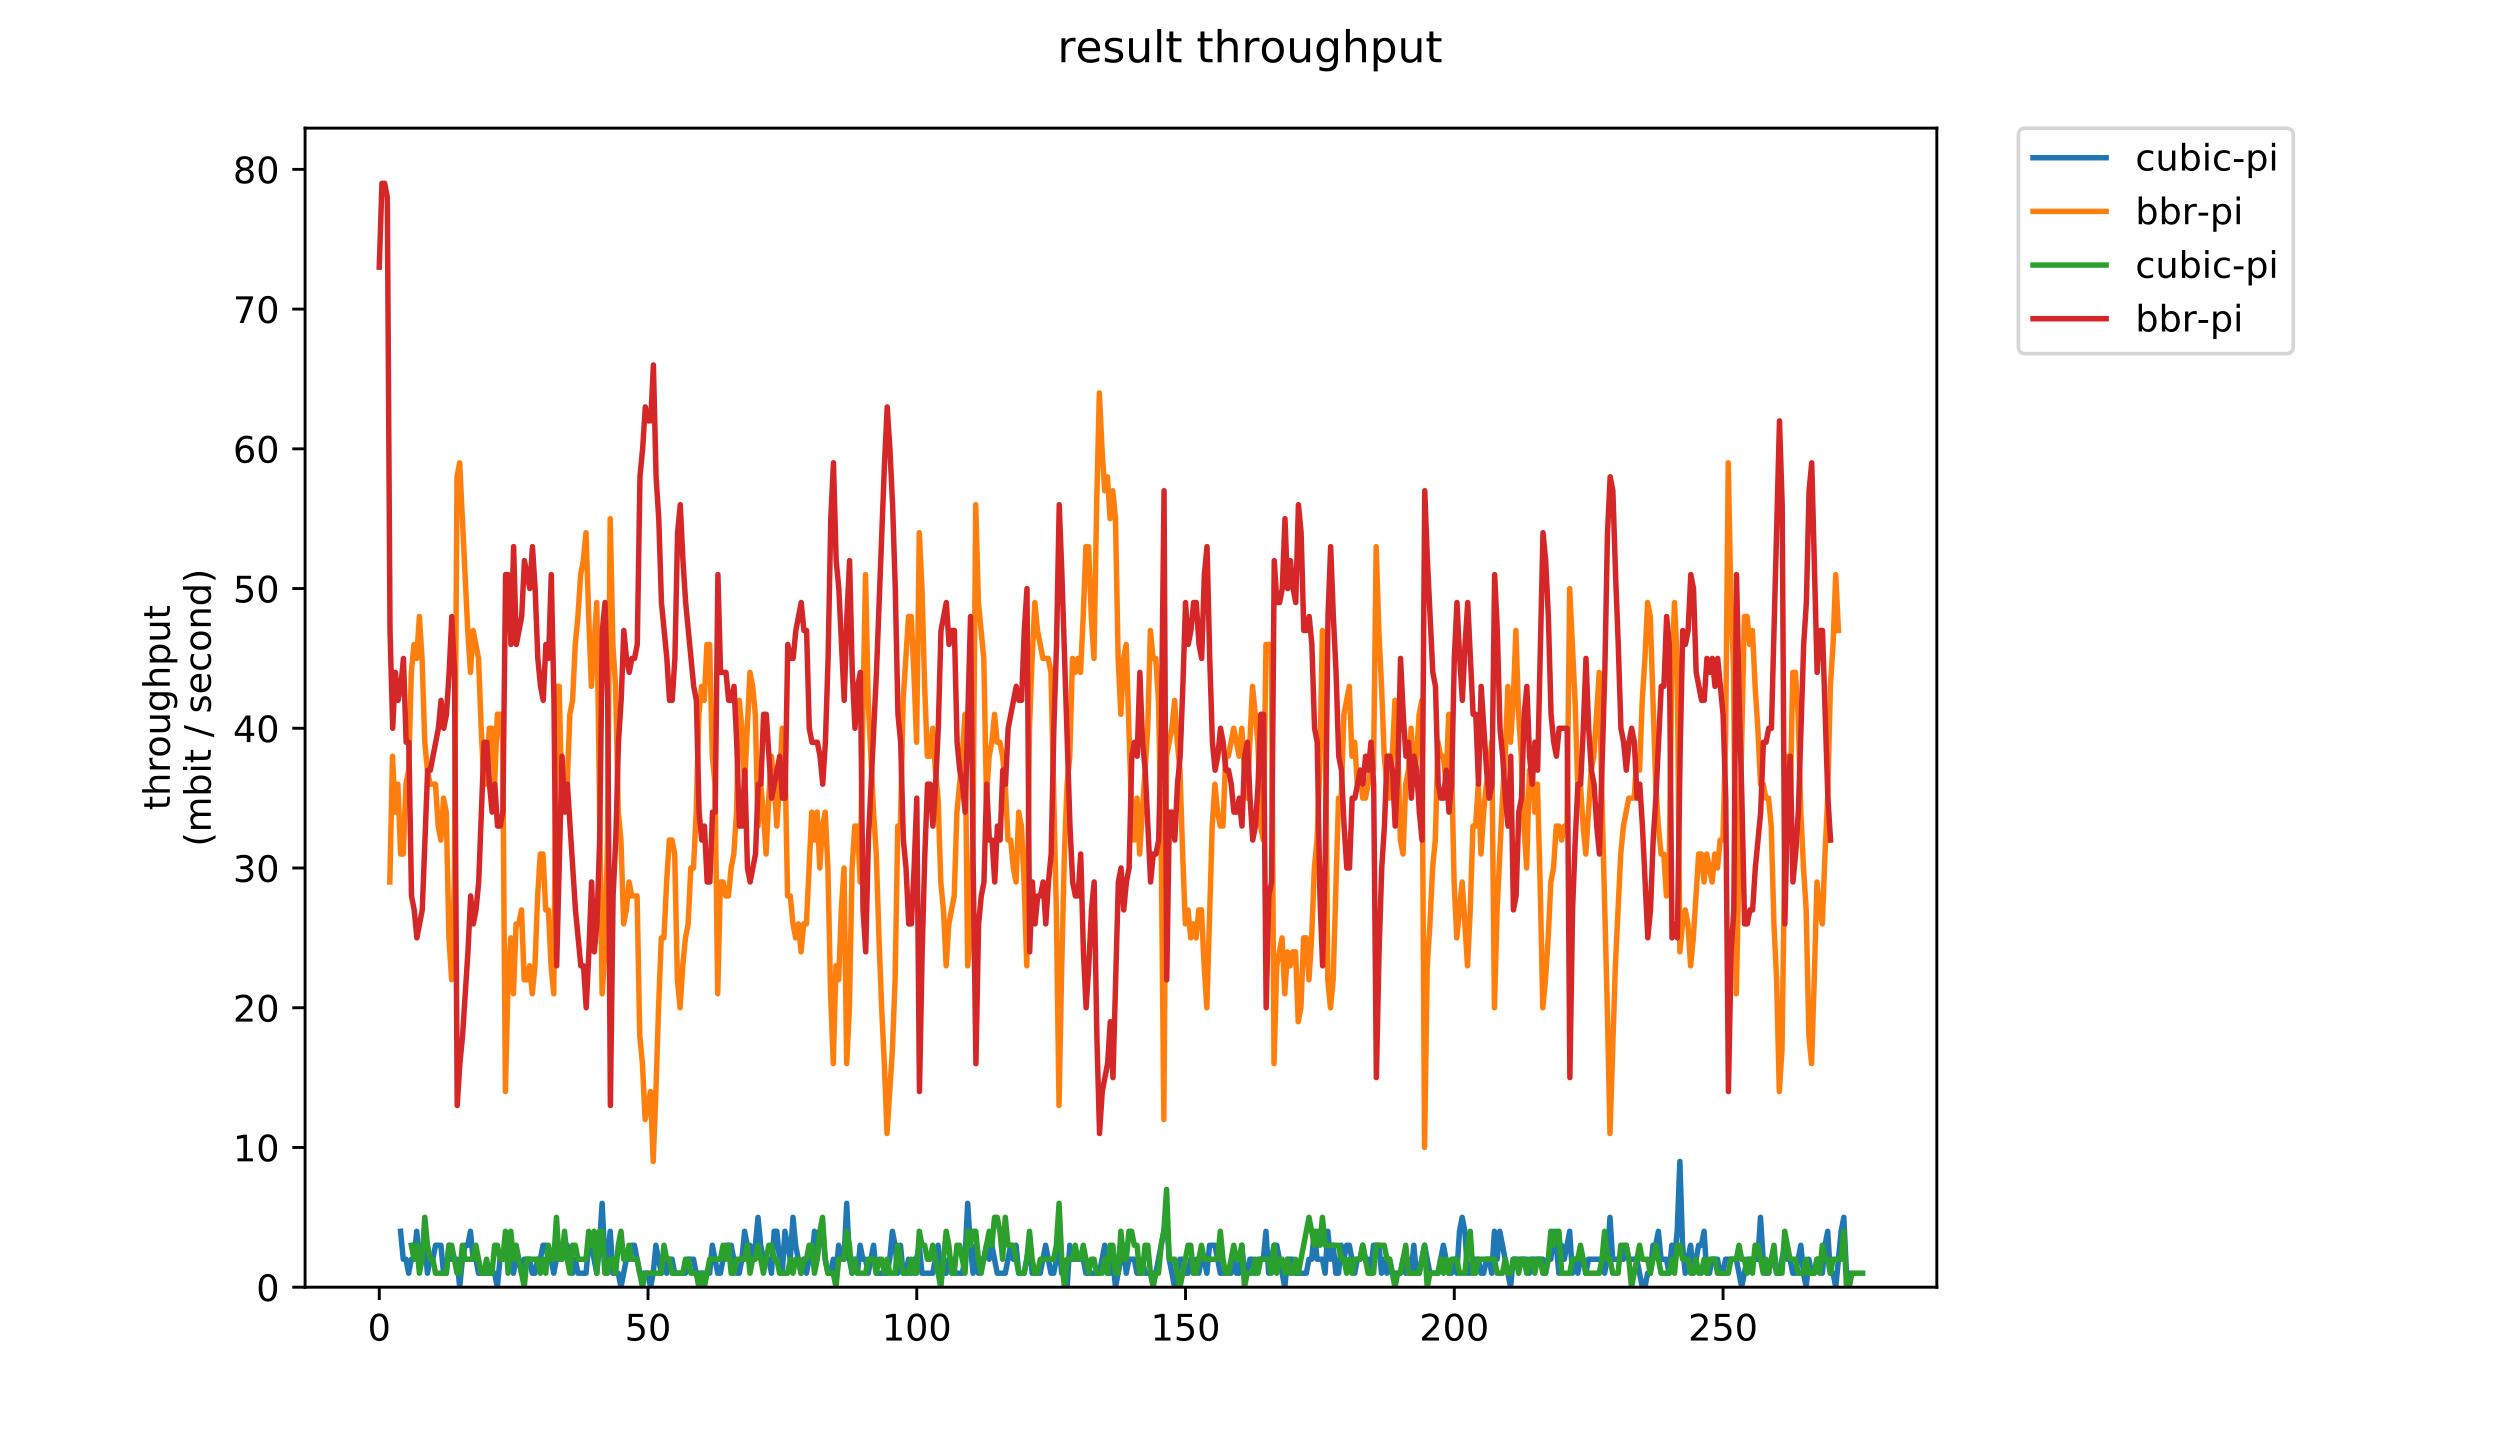 <?xml version="1.0" encoding="utf-8" standalone="no"?>
<!DOCTYPE svg PUBLIC "-//W3C//DTD SVG 1.1//EN"
  "http://www.w3.org/Graphics/SVG/1.1/DTD/svg11.dtd">
<!-- Created with matplotlib (https://matplotlib.org/) -->
<svg height="396pt" version="1.1" viewBox="0 0 684 396" width="684pt" xmlns="http://www.w3.org/2000/svg" xmlns:xlink="http://www.w3.org/1999/xlink">
 <defs>
  <style type="text/css">
*{stroke-linecap:butt;stroke-linejoin:round;}
  </style>
 </defs>
 <g id="figure_1">
  <g id="patch_1">
   <path d="M 0 396 
L 684 396 
L 684 0 
L 0 0 
z
" style="fill:#ffffff;"/>
  </g>
  <g id="axes_1">
   <g id="patch_2">
    <path d="M 83.472 352.174 
L 529.913 352.174 
L 529.913 35.062 
L 83.472 35.062 
z
" style="fill:#ffffff;"/>
   </g>
   <g id="matplotlib.axis_1">
    <g id="xtick_1">
     <g id="line2d_1">
      <defs>
       <path d="M 0 0 
L 0 3.5 
" id="mf6a257a958" style="stroke:#000000;stroke-width:0.8;"/>
      </defs>
      <g>
       <use style="stroke:#000000;stroke-width:0.8;" x="103.764" xlink:href="#mf6a257a958" y="352.174"/>
      </g>
     </g>
     <g id="text_1">
      <!-- 0 -->
      <defs>
       <path d="M 31.781 66.406 
Q 24.172 66.406 20.328 58.906 
Q 16.5 51.422 16.5 36.375 
Q 16.5 21.391 20.328 13.891 
Q 24.172 6.391 31.781 6.391 
Q 39.453 6.391 43.281 13.891 
Q 47.125 21.391 47.125 36.375 
Q 47.125 51.422 43.281 58.906 
Q 39.453 66.406 31.781 66.406 
z
M 31.781 74.219 
Q 44.047 74.219 50.516 64.516 
Q 56.984 54.828 56.984 36.375 
Q 56.984 17.969 50.516 8.266 
Q 44.047 -1.422 31.781 -1.422 
Q 19.531 -1.422 13.062 8.266 
Q 6.594 17.969 6.594 36.375 
Q 6.594 54.828 13.062 64.516 
Q 19.531 74.219 31.781 74.219 
z
" id="DejaVuSans-48"/>
      </defs>
      <g transform="translate(100.582 366.773)scale(0.1 -0.1)">
       <use xlink:href="#DejaVuSans-48"/>
      </g>
     </g>
    </g>
    <g id="xtick_2">
     <g id="line2d_2">
      <g>
       <use style="stroke:#000000;stroke-width:0.8;" x="177.296" xlink:href="#mf6a257a958" y="352.174"/>
      </g>
     </g>
     <g id="text_2">
      <!-- 50 -->
      <defs>
       <path d="M 10.797 72.906 
L 49.516 72.906 
L 49.516 64.594 
L 19.828 64.594 
L 19.828 46.734 
Q 21.969 47.469 24.109 47.828 
Q 26.266 48.188 28.422 48.188 
Q 40.625 48.188 47.75 41.5 
Q 54.891 34.812 54.891 23.391 
Q 54.891 11.625 47.562 5.094 
Q 40.234 -1.422 26.906 -1.422 
Q 22.312 -1.422 17.547 -0.641 
Q 12.797 0.141 7.719 1.703 
L 7.719 11.625 
Q 12.109 9.234 16.797 8.062 
Q 21.484 6.891 26.703 6.891 
Q 35.156 6.891 40.078 11.328 
Q 45.016 15.766 45.016 23.391 
Q 45.016 31 40.078 35.438 
Q 35.156 39.891 26.703 39.891 
Q 22.75 39.891 18.812 39.016 
Q 14.891 38.141 10.797 36.281 
z
" id="DejaVuSans-53"/>
      </defs>
      <g transform="translate(170.934 366.773)scale(0.1 -0.1)">
       <use xlink:href="#DejaVuSans-53"/>
       <use x="63.623" xlink:href="#DejaVuSans-48"/>
      </g>
     </g>
    </g>
    <g id="xtick_3">
     <g id="line2d_3">
      <g>
       <use style="stroke:#000000;stroke-width:0.8;" x="250.829" xlink:href="#mf6a257a958" y="352.174"/>
      </g>
     </g>
     <g id="text_3">
      <!-- 100 -->
      <defs>
       <path d="M 12.406 8.297 
L 28.516 8.297 
L 28.516 63.922 
L 10.984 60.406 
L 10.984 69.391 
L 28.422 72.906 
L 38.281 72.906 
L 38.281 8.297 
L 54.391 8.297 
L 54.391 0 
L 12.406 0 
z
" id="DejaVuSans-49"/>
      </defs>
      <g transform="translate(241.285 366.773)scale(0.1 -0.1)">
       <use xlink:href="#DejaVuSans-49"/>
       <use x="63.623" xlink:href="#DejaVuSans-48"/>
       <use x="127.246" xlink:href="#DejaVuSans-48"/>
      </g>
     </g>
    </g>
    <g id="xtick_4">
     <g id="line2d_4">
      <g>
       <use style="stroke:#000000;stroke-width:0.8;" x="324.362" xlink:href="#mf6a257a958" y="352.174"/>
      </g>
     </g>
     <g id="text_4">
      <!-- 150 -->
      <g transform="translate(314.818 366.773)scale(0.1 -0.1)">
       <use xlink:href="#DejaVuSans-49"/>
       <use x="63.623" xlink:href="#DejaVuSans-53"/>
       <use x="127.246" xlink:href="#DejaVuSans-48"/>
      </g>
     </g>
    </g>
    <g id="xtick_5">
     <g id="line2d_5">
      <g>
       <use style="stroke:#000000;stroke-width:0.8;" x="397.895" xlink:href="#mf6a257a958" y="352.174"/>
      </g>
     </g>
     <g id="text_5">
      <!-- 200 -->
      <defs>
       <path d="M 19.188 8.297 
L 53.609 8.297 
L 53.609 0 
L 7.328 0 
L 7.328 8.297 
Q 12.938 14.109 22.625 23.891 
Q 32.328 33.688 34.812 36.531 
Q 39.547 41.844 41.422 45.531 
Q 43.312 49.219 43.312 52.781 
Q 43.312 58.594 39.234 62.25 
Q 35.156 65.922 28.609 65.922 
Q 23.969 65.922 18.812 64.312 
Q 13.672 62.703 7.812 59.422 
L 7.812 69.391 
Q 13.766 71.781 18.938 73 
Q 24.125 74.219 28.422 74.219 
Q 39.75 74.219 46.484 68.547 
Q 53.219 62.891 53.219 53.422 
Q 53.219 48.922 51.531 44.891 
Q 49.859 40.875 45.406 35.406 
Q 44.188 33.984 37.641 27.219 
Q 31.109 20.453 19.188 8.297 
z
" id="DejaVuSans-50"/>
      </defs>
      <g transform="translate(388.351 366.773)scale(0.1 -0.1)">
       <use xlink:href="#DejaVuSans-50"/>
       <use x="63.623" xlink:href="#DejaVuSans-48"/>
       <use x="127.246" xlink:href="#DejaVuSans-48"/>
      </g>
     </g>
    </g>
    <g id="xtick_6">
     <g id="line2d_6">
      <g>
       <use style="stroke:#000000;stroke-width:0.8;" x="471.427" xlink:href="#mf6a257a958" y="352.174"/>
      </g>
     </g>
     <g id="text_6">
      <!-- 250 -->
      <g transform="translate(461.884 366.773)scale(0.1 -0.1)">
       <use xlink:href="#DejaVuSans-50"/>
       <use x="63.623" xlink:href="#DejaVuSans-53"/>
       <use x="127.246" xlink:href="#DejaVuSans-48"/>
      </g>
     </g>
    </g>
   </g>
   <g id="matplotlib.axis_2">
    <g id="ytick_1">
     <g id="line2d_7">
      <defs>
       <path d="M 0 0 
L -3.5 0 
" id="m52dfbeb6cf" style="stroke:#000000;stroke-width:0.8;"/>
      </defs>
      <g>
       <use style="stroke:#000000;stroke-width:0.8;" x="83.472" xlink:href="#m52dfbeb6cf" y="352.174"/>
      </g>
     </g>
     <g id="text_7">
      <!-- 0 -->
      <g transform="translate(70.11 355.973)scale(0.1 -0.1)">
       <use xlink:href="#DejaVuSans-48"/>
      </g>
     </g>
    </g>
    <g id="ytick_2">
     <g id="line2d_8">
      <g>
       <use style="stroke:#000000;stroke-width:0.8;" x="83.472" xlink:href="#m52dfbeb6cf" y="313.945"/>
      </g>
     </g>
     <g id="text_8">
      <!-- 10 -->
      <g transform="translate(63.747 317.744)scale(0.1 -0.1)">
       <use xlink:href="#DejaVuSans-49"/>
       <use x="63.623" xlink:href="#DejaVuSans-48"/>
      </g>
     </g>
    </g>
    <g id="ytick_3">
     <g id="line2d_9">
      <g>
       <use style="stroke:#000000;stroke-width:0.8;" x="83.472" xlink:href="#m52dfbeb6cf" y="275.716"/>
      </g>
     </g>
     <g id="text_9">
      <!-- 20 -->
      <g transform="translate(63.747 279.515)scale(0.1 -0.1)">
       <use xlink:href="#DejaVuSans-50"/>
       <use x="63.623" xlink:href="#DejaVuSans-48"/>
      </g>
     </g>
    </g>
    <g id="ytick_4">
     <g id="line2d_10">
      <g>
       <use style="stroke:#000000;stroke-width:0.8;" x="83.472" xlink:href="#m52dfbeb6cf" y="237.486"/>
      </g>
     </g>
     <g id="text_10">
      <!-- 30 -->
      <defs>
       <path d="M 40.578 39.312 
Q 47.656 37.797 51.625 33 
Q 55.609 28.219 55.609 21.188 
Q 55.609 10.406 48.188 4.484 
Q 40.766 -1.422 27.094 -1.422 
Q 22.516 -1.422 17.656 -0.516 
Q 12.797 0.391 7.625 2.203 
L 7.625 11.719 
Q 11.719 9.328 16.594 8.109 
Q 21.484 6.891 26.812 6.891 
Q 36.078 6.891 40.938 10.547 
Q 45.797 14.203 45.797 21.188 
Q 45.797 27.641 41.281 31.266 
Q 36.766 34.906 28.719 34.906 
L 20.219 34.906 
L 20.219 43.016 
L 29.109 43.016 
Q 36.375 43.016 40.234 45.922 
Q 44.094 48.828 44.094 54.297 
Q 44.094 59.906 40.109 62.906 
Q 36.141 65.922 28.719 65.922 
Q 24.656 65.922 20.016 65.031 
Q 15.375 64.156 9.812 62.312 
L 9.812 71.094 
Q 15.438 72.656 20.344 73.438 
Q 25.25 74.219 29.594 74.219 
Q 40.828 74.219 47.359 69.109 
Q 53.906 64.016 53.906 55.328 
Q 53.906 49.266 50.438 45.094 
Q 46.969 40.922 40.578 39.312 
z
" id="DejaVuSans-51"/>
      </defs>
      <g transform="translate(63.747 241.286)scale(0.1 -0.1)">
       <use xlink:href="#DejaVuSans-51"/>
       <use x="63.623" xlink:href="#DejaVuSans-48"/>
      </g>
     </g>
    </g>
    <g id="ytick_5">
     <g id="line2d_11">
      <g>
       <use style="stroke:#000000;stroke-width:0.8;" x="83.472" xlink:href="#m52dfbeb6cf" y="199.257"/>
      </g>
     </g>
     <g id="text_11">
      <!-- 40 -->
      <defs>
       <path d="M 37.797 64.312 
L 12.891 25.391 
L 37.797 25.391 
z
M 35.203 72.906 
L 47.609 72.906 
L 47.609 25.391 
L 58.016 25.391 
L 58.016 17.188 
L 47.609 17.188 
L 47.609 0 
L 37.797 0 
L 37.797 17.188 
L 4.891 17.188 
L 4.891 26.703 
z
" id="DejaVuSans-52"/>
      </defs>
      <g transform="translate(63.747 203.056)scale(0.1 -0.1)">
       <use xlink:href="#DejaVuSans-52"/>
       <use x="63.623" xlink:href="#DejaVuSans-48"/>
      </g>
     </g>
    </g>
    <g id="ytick_6">
     <g id="line2d_12">
      <g>
       <use style="stroke:#000000;stroke-width:0.8;" x="83.472" xlink:href="#m52dfbeb6cf" y="161.028"/>
      </g>
     </g>
     <g id="text_12">
      <!-- 50 -->
      <g transform="translate(63.747 164.827)scale(0.1 -0.1)">
       <use xlink:href="#DejaVuSans-53"/>
       <use x="63.623" xlink:href="#DejaVuSans-48"/>
      </g>
     </g>
    </g>
    <g id="ytick_7">
     <g id="line2d_13">
      <g>
       <use style="stroke:#000000;stroke-width:0.8;" x="83.472" xlink:href="#m52dfbeb6cf" y="122.799"/>
      </g>
     </g>
     <g id="text_13">
      <!-- 60 -->
      <defs>
       <path d="M 33.016 40.375 
Q 26.375 40.375 22.484 35.828 
Q 18.609 31.297 18.609 23.391 
Q 18.609 15.531 22.484 10.953 
Q 26.375 6.391 33.016 6.391 
Q 39.656 6.391 43.531 10.953 
Q 47.406 15.531 47.406 23.391 
Q 47.406 31.297 43.531 35.828 
Q 39.656 40.375 33.016 40.375 
z
M 52.594 71.297 
L 52.594 62.312 
Q 48.875 64.062 45.094 64.984 
Q 41.312 65.922 37.594 65.922 
Q 27.828 65.922 22.672 59.328 
Q 17.531 52.734 16.797 39.406 
Q 19.672 43.656 24.016 45.922 
Q 28.375 48.188 33.594 48.188 
Q 44.578 48.188 50.953 41.516 
Q 57.328 34.859 57.328 23.391 
Q 57.328 12.156 50.688 5.359 
Q 44.047 -1.422 33.016 -1.422 
Q 20.359 -1.422 13.672 8.266 
Q 6.984 17.969 6.984 36.375 
Q 6.984 53.656 15.188 63.938 
Q 23.391 74.219 37.203 74.219 
Q 40.922 74.219 44.703 73.484 
Q 48.484 72.75 52.594 71.297 
z
" id="DejaVuSans-54"/>
      </defs>
      <g transform="translate(63.747 126.598)scale(0.1 -0.1)">
       <use xlink:href="#DejaVuSans-54"/>
       <use x="63.623" xlink:href="#DejaVuSans-48"/>
      </g>
     </g>
    </g>
    <g id="ytick_8">
     <g id="line2d_14">
      <g>
       <use style="stroke:#000000;stroke-width:0.8;" x="83.472" xlink:href="#m52dfbeb6cf" y="84.569"/>
      </g>
     </g>
     <g id="text_14">
      <!-- 70 -->
      <defs>
       <path d="M 8.203 72.906 
L 55.078 72.906 
L 55.078 68.703 
L 28.609 0 
L 18.312 0 
L 43.219 64.594 
L 8.203 64.594 
z
" id="DejaVuSans-55"/>
      </defs>
      <g transform="translate(63.747 88.369)scale(0.1 -0.1)">
       <use xlink:href="#DejaVuSans-55"/>
       <use x="63.623" xlink:href="#DejaVuSans-48"/>
      </g>
     </g>
    </g>
    <g id="ytick_9">
     <g id="line2d_15">
      <g>
       <use style="stroke:#000000;stroke-width:0.8;" x="83.472" xlink:href="#m52dfbeb6cf" y="46.34"/>
      </g>
     </g>
     <g id="text_15">
      <!-- 80 -->
      <defs>
       <path d="M 31.781 34.625 
Q 24.75 34.625 20.719 30.859 
Q 16.703 27.094 16.703 20.516 
Q 16.703 13.922 20.719 10.156 
Q 24.75 6.391 31.781 6.391 
Q 38.812 6.391 42.859 10.172 
Q 46.922 13.969 46.922 20.516 
Q 46.922 27.094 42.891 30.859 
Q 38.875 34.625 31.781 34.625 
z
M 21.922 38.812 
Q 15.578 40.375 12.031 44.719 
Q 8.5 49.078 8.5 55.328 
Q 8.5 64.062 14.719 69.141 
Q 20.953 74.219 31.781 74.219 
Q 42.672 74.219 48.875 69.141 
Q 55.078 64.062 55.078 55.328 
Q 55.078 49.078 51.531 44.719 
Q 48 40.375 41.703 38.812 
Q 48.828 37.156 52.797 32.312 
Q 56.781 27.484 56.781 20.516 
Q 56.781 9.906 50.312 4.234 
Q 43.844 -1.422 31.781 -1.422 
Q 19.734 -1.422 13.25 4.234 
Q 6.781 9.906 6.781 20.516 
Q 6.781 27.484 10.781 32.312 
Q 14.797 37.156 21.922 38.812 
z
M 18.312 54.391 
Q 18.312 48.734 21.844 45.562 
Q 25.391 42.391 31.781 42.391 
Q 38.141 42.391 41.719 45.562 
Q 45.312 48.734 45.312 54.391 
Q 45.312 60.062 41.719 63.234 
Q 38.141 66.406 31.781 66.406 
Q 25.391 66.406 21.844 63.234 
Q 18.312 60.062 18.312 54.391 
z
" id="DejaVuSans-56"/>
      </defs>
      <g transform="translate(63.747 50.139)scale(0.1 -0.1)">
       <use xlink:href="#DejaVuSans-56"/>
       <use x="63.623" xlink:href="#DejaVuSans-48"/>
      </g>
     </g>
    </g>
    <g id="text_16">
     <!-- throughput -->
     <defs>
      <path d="M 18.312 70.219 
L 18.312 54.688 
L 36.812 54.688 
L 36.812 47.703 
L 18.312 47.703 
L 18.312 18.016 
Q 18.312 11.328 20.141 9.422 
Q 21.969 7.516 27.594 7.516 
L 36.812 7.516 
L 36.812 0 
L 27.594 0 
Q 17.188 0 13.234 3.875 
Q 9.281 7.766 9.281 18.016 
L 9.281 47.703 
L 2.688 47.703 
L 2.688 54.688 
L 9.281 54.688 
L 9.281 70.219 
z
" id="DejaVuSans-116"/>
      <path d="M 54.891 33.016 
L 54.891 0 
L 45.906 0 
L 45.906 32.719 
Q 45.906 40.484 42.875 44.328 
Q 39.844 48.188 33.797 48.188 
Q 26.516 48.188 22.312 43.547 
Q 18.109 38.922 18.109 30.906 
L 18.109 0 
L 9.078 0 
L 9.078 75.984 
L 18.109 75.984 
L 18.109 46.188 
Q 21.344 51.125 25.703 53.562 
Q 30.078 56 35.797 56 
Q 45.219 56 50.047 50.172 
Q 54.891 44.344 54.891 33.016 
z
" id="DejaVuSans-104"/>
      <path d="M 41.109 46.297 
Q 39.594 47.172 37.812 47.578 
Q 36.031 48 33.891 48 
Q 26.266 48 22.188 43.047 
Q 18.109 38.094 18.109 28.812 
L 18.109 0 
L 9.078 0 
L 9.078 54.688 
L 18.109 54.688 
L 18.109 46.188 
Q 20.953 51.172 25.484 53.578 
Q 30.031 56 36.531 56 
Q 37.453 56 38.578 55.875 
Q 39.703 55.766 41.062 55.516 
z
" id="DejaVuSans-114"/>
      <path d="M 30.609 48.391 
Q 23.391 48.391 19.188 42.75 
Q 14.984 37.109 14.984 27.297 
Q 14.984 17.484 19.156 11.844 
Q 23.344 6.203 30.609 6.203 
Q 37.797 6.203 41.984 11.859 
Q 46.188 17.531 46.188 27.297 
Q 46.188 37.016 41.984 42.703 
Q 37.797 48.391 30.609 48.391 
z
M 30.609 56 
Q 42.328 56 49.016 48.375 
Q 55.719 40.766 55.719 27.297 
Q 55.719 13.875 49.016 6.219 
Q 42.328 -1.422 30.609 -1.422 
Q 18.844 -1.422 12.172 6.219 
Q 5.516 13.875 5.516 27.297 
Q 5.516 40.766 12.172 48.375 
Q 18.844 56 30.609 56 
z
" id="DejaVuSans-111"/>
      <path d="M 8.5 21.578 
L 8.5 54.688 
L 17.484 54.688 
L 17.484 21.922 
Q 17.484 14.156 20.5 10.266 
Q 23.531 6.391 29.594 6.391 
Q 36.859 6.391 41.078 11.031 
Q 45.312 15.672 45.312 23.688 
L 45.312 54.688 
L 54.297 54.688 
L 54.297 0 
L 45.312 0 
L 45.312 8.406 
Q 42.047 3.422 37.719 1 
Q 33.406 -1.422 27.688 -1.422 
Q 18.266 -1.422 13.375 4.438 
Q 8.5 10.297 8.5 21.578 
z
M 31.109 56 
z
" id="DejaVuSans-117"/>
      <path d="M 45.406 27.984 
Q 45.406 37.75 41.375 43.109 
Q 37.359 48.484 30.078 48.484 
Q 22.859 48.484 18.828 43.109 
Q 14.797 37.75 14.797 27.984 
Q 14.797 18.266 18.828 12.891 
Q 22.859 7.516 30.078 7.516 
Q 37.359 7.516 41.375 12.891 
Q 45.406 18.266 45.406 27.984 
z
M 54.391 6.781 
Q 54.391 -7.172 48.188 -13.984 
Q 42 -20.797 29.203 -20.797 
Q 24.469 -20.797 20.266 -20.094 
Q 16.062 -19.391 12.109 -17.922 
L 12.109 -9.188 
Q 16.062 -11.328 19.922 -12.344 
Q 23.781 -13.375 27.781 -13.375 
Q 36.625 -13.375 41.016 -8.766 
Q 45.406 -4.156 45.406 5.172 
L 45.406 9.625 
Q 42.625 4.781 38.281 2.391 
Q 33.938 0 27.875 0 
Q 17.828 0 11.672 7.656 
Q 5.516 15.328 5.516 27.984 
Q 5.516 40.672 11.672 48.328 
Q 17.828 56 27.875 56 
Q 33.938 56 38.281 53.609 
Q 42.625 51.219 45.406 46.391 
L 45.406 54.688 
L 54.391 54.688 
z
" id="DejaVuSans-103"/>
      <path d="M 18.109 8.203 
L 18.109 -20.797 
L 9.078 -20.797 
L 9.078 54.688 
L 18.109 54.688 
L 18.109 46.391 
Q 20.953 51.266 25.266 53.625 
Q 29.594 56 35.594 56 
Q 45.562 56 51.781 48.094 
Q 58.016 40.188 58.016 27.297 
Q 58.016 14.406 51.781 6.484 
Q 45.562 -1.422 35.594 -1.422 
Q 29.594 -1.422 25.266 0.953 
Q 20.953 3.328 18.109 8.203 
z
M 48.688 27.297 
Q 48.688 37.203 44.609 42.844 
Q 40.531 48.484 33.406 48.484 
Q 26.266 48.484 22.188 42.844 
Q 18.109 37.203 18.109 27.297 
Q 18.109 17.391 22.188 11.75 
Q 26.266 6.109 33.406 6.109 
Q 40.531 6.109 44.609 11.75 
Q 48.688 17.391 48.688 27.297 
z
" id="DejaVuSans-112"/>
     </defs>
     <g transform="translate(46.47 221.675)rotate(-90)scale(0.1 -0.1)">
      <use xlink:href="#DejaVuSans-116"/>
      <use x="39.209" xlink:href="#DejaVuSans-104"/>
      <use x="102.588" xlink:href="#DejaVuSans-114"/>
      <use x="143.67" xlink:href="#DejaVuSans-111"/>
      <use x="204.852" xlink:href="#DejaVuSans-117"/>
      <use x="268.23" xlink:href="#DejaVuSans-103"/>
      <use x="331.707" xlink:href="#DejaVuSans-104"/>
      <use x="395.086" xlink:href="#DejaVuSans-112"/>
      <use x="458.562" xlink:href="#DejaVuSans-117"/>
      <use x="521.941" xlink:href="#DejaVuSans-116"/>
     </g>
     <!-- (mbit / second) -->
     <defs>
      <path d="M 31 75.875 
Q 24.469 64.656 21.281 53.656 
Q 18.109 42.672 18.109 31.391 
Q 18.109 20.125 21.312 9.062 
Q 24.516 -2 31 -13.188 
L 23.188 -13.188 
Q 15.875 -1.703 12.234 9.375 
Q 8.594 20.453 8.594 31.391 
Q 8.594 42.281 12.203 53.312 
Q 15.828 64.359 23.188 75.875 
z
" id="DejaVuSans-40"/>
      <path d="M 52 44.188 
Q 55.375 50.25 60.062 53.125 
Q 64.75 56 71.094 56 
Q 79.641 56 84.281 50.016 
Q 88.922 44.047 88.922 33.016 
L 88.922 0 
L 79.891 0 
L 79.891 32.719 
Q 79.891 40.578 77.094 44.375 
Q 74.312 48.188 68.609 48.188 
Q 61.625 48.188 57.562 43.547 
Q 53.516 38.922 53.516 30.906 
L 53.516 0 
L 44.484 0 
L 44.484 32.719 
Q 44.484 40.625 41.703 44.406 
Q 38.922 48.188 33.109 48.188 
Q 26.219 48.188 22.156 43.531 
Q 18.109 38.875 18.109 30.906 
L 18.109 0 
L 9.078 0 
L 9.078 54.688 
L 18.109 54.688 
L 18.109 46.188 
Q 21.188 51.219 25.484 53.609 
Q 29.781 56 35.688 56 
Q 41.656 56 45.828 52.969 
Q 50 49.953 52 44.188 
z
" id="DejaVuSans-109"/>
      <path d="M 48.688 27.297 
Q 48.688 37.203 44.609 42.844 
Q 40.531 48.484 33.406 48.484 
Q 26.266 48.484 22.188 42.844 
Q 18.109 37.203 18.109 27.297 
Q 18.109 17.391 22.188 11.75 
Q 26.266 6.109 33.406 6.109 
Q 40.531 6.109 44.609 11.75 
Q 48.688 17.391 48.688 27.297 
z
M 18.109 46.391 
Q 20.953 51.266 25.266 53.625 
Q 29.594 56 35.594 56 
Q 45.562 56 51.781 48.094 
Q 58.016 40.188 58.016 27.297 
Q 58.016 14.406 51.781 6.484 
Q 45.562 -1.422 35.594 -1.422 
Q 29.594 -1.422 25.266 0.953 
Q 20.953 3.328 18.109 8.203 
L 18.109 0 
L 9.078 0 
L 9.078 75.984 
L 18.109 75.984 
z
" id="DejaVuSans-98"/>
      <path d="M 9.422 54.688 
L 18.406 54.688 
L 18.406 0 
L 9.422 0 
z
M 9.422 75.984 
L 18.406 75.984 
L 18.406 64.594 
L 9.422 64.594 
z
" id="DejaVuSans-105"/>
      <path id="DejaVuSans-32"/>
      <path d="M 25.391 72.906 
L 33.688 72.906 
L 8.297 -9.281 
L 0 -9.281 
z
" id="DejaVuSans-47"/>
      <path d="M 44.281 53.078 
L 44.281 44.578 
Q 40.484 46.531 36.375 47.5 
Q 32.281 48.484 27.875 48.484 
Q 21.188 48.484 17.844 46.438 
Q 14.5 44.391 14.5 40.281 
Q 14.5 37.156 16.891 35.375 
Q 19.281 33.594 26.516 31.984 
L 29.594 31.297 
Q 39.156 29.25 43.188 25.516 
Q 47.219 21.781 47.219 15.094 
Q 47.219 7.469 41.188 3.016 
Q 35.156 -1.422 24.609 -1.422 
Q 20.219 -1.422 15.453 -0.562 
Q 10.688 0.297 5.422 2 
L 5.422 11.281 
Q 10.406 8.688 15.234 7.391 
Q 20.062 6.109 24.812 6.109 
Q 31.156 6.109 34.562 8.281 
Q 37.984 10.453 37.984 14.406 
Q 37.984 18.062 35.516 20.016 
Q 33.062 21.969 24.703 23.781 
L 21.578 24.516 
Q 13.234 26.266 9.516 29.906 
Q 5.812 33.547 5.812 39.891 
Q 5.812 47.609 11.281 51.797 
Q 16.75 56 26.812 56 
Q 31.781 56 36.172 55.266 
Q 40.578 54.547 44.281 53.078 
z
" id="DejaVuSans-115"/>
      <path d="M 56.203 29.594 
L 56.203 25.203 
L 14.891 25.203 
Q 15.484 15.922 20.484 11.062 
Q 25.484 6.203 34.422 6.203 
Q 39.594 6.203 44.453 7.469 
Q 49.312 8.734 54.109 11.281 
L 54.109 2.781 
Q 49.266 0.734 44.188 -0.344 
Q 39.109 -1.422 33.891 -1.422 
Q 20.797 -1.422 13.156 6.188 
Q 5.516 13.812 5.516 26.812 
Q 5.516 40.234 12.766 48.109 
Q 20.016 56 32.328 56 
Q 43.359 56 49.781 48.891 
Q 56.203 41.797 56.203 29.594 
z
M 47.219 32.234 
Q 47.125 39.594 43.094 43.984 
Q 39.062 48.391 32.422 48.391 
Q 24.906 48.391 20.391 44.141 
Q 15.875 39.891 15.188 32.172 
z
" id="DejaVuSans-101"/>
      <path d="M 48.781 52.594 
L 48.781 44.188 
Q 44.969 46.297 41.141 47.344 
Q 37.312 48.391 33.406 48.391 
Q 24.656 48.391 19.812 42.844 
Q 14.984 37.312 14.984 27.297 
Q 14.984 17.281 19.812 11.734 
Q 24.656 6.203 33.406 6.203 
Q 37.312 6.203 41.141 7.25 
Q 44.969 8.297 48.781 10.406 
L 48.781 2.094 
Q 45.016 0.344 40.984 -0.531 
Q 36.969 -1.422 32.422 -1.422 
Q 20.062 -1.422 12.781 6.344 
Q 5.516 14.109 5.516 27.297 
Q 5.516 40.672 12.859 48.328 
Q 20.219 56 33.016 56 
Q 37.156 56 41.109 55.141 
Q 45.062 54.297 48.781 52.594 
z
" id="DejaVuSans-99"/>
      <path d="M 54.891 33.016 
L 54.891 0 
L 45.906 0 
L 45.906 32.719 
Q 45.906 40.484 42.875 44.328 
Q 39.844 48.188 33.797 48.188 
Q 26.516 48.188 22.312 43.547 
Q 18.109 38.922 18.109 30.906 
L 18.109 0 
L 9.078 0 
L 9.078 54.688 
L 18.109 54.688 
L 18.109 46.188 
Q 21.344 51.125 25.703 53.562 
Q 30.078 56 35.797 56 
Q 45.219 56 50.047 50.172 
Q 54.891 44.344 54.891 33.016 
z
" id="DejaVuSans-110"/>
      <path d="M 45.406 46.391 
L 45.406 75.984 
L 54.391 75.984 
L 54.391 0 
L 45.406 0 
L 45.406 8.203 
Q 42.578 3.328 38.25 0.953 
Q 33.938 -1.422 27.875 -1.422 
Q 17.969 -1.422 11.734 6.484 
Q 5.516 14.406 5.516 27.297 
Q 5.516 40.188 11.734 48.094 
Q 17.969 56 27.875 56 
Q 33.938 56 38.25 53.625 
Q 42.578 51.266 45.406 46.391 
z
M 14.797 27.297 
Q 14.797 17.391 18.875 11.75 
Q 22.953 6.109 30.078 6.109 
Q 37.203 6.109 41.297 11.75 
Q 45.406 17.391 45.406 27.297 
Q 45.406 37.203 41.297 42.844 
Q 37.203 48.484 30.078 48.484 
Q 22.953 48.484 18.875 42.844 
Q 14.797 37.203 14.797 27.297 
z
" id="DejaVuSans-100"/>
      <path d="M 8.016 75.875 
L 15.828 75.875 
Q 23.141 64.359 26.781 53.312 
Q 30.422 42.281 30.422 31.391 
Q 30.422 20.453 26.781 9.375 
Q 23.141 -1.703 15.828 -13.188 
L 8.016 -13.188 
Q 14.5 -2 17.703 9.062 
Q 20.906 20.125 20.906 31.391 
Q 20.906 42.672 17.703 53.656 
Q 14.5 64.656 8.016 75.875 
z
" id="DejaVuSans-41"/>
     </defs>
     <g transform="translate(57.668 231.609)rotate(-90)scale(0.1 -0.1)">
      <use xlink:href="#DejaVuSans-40"/>
      <use x="39.014" xlink:href="#DejaVuSans-109"/>
      <use x="136.426" xlink:href="#DejaVuSans-98"/>
      <use x="199.902" xlink:href="#DejaVuSans-105"/>
      <use x="227.686" xlink:href="#DejaVuSans-116"/>
      <use x="266.895" xlink:href="#DejaVuSans-32"/>
      <use x="298.682" xlink:href="#DejaVuSans-47"/>
      <use x="332.373" xlink:href="#DejaVuSans-32"/>
      <use x="364.16" xlink:href="#DejaVuSans-115"/>
      <use x="416.26" xlink:href="#DejaVuSans-101"/>
      <use x="477.783" xlink:href="#DejaVuSans-99"/>
      <use x="532.764" xlink:href="#DejaVuSans-111"/>
      <use x="593.945" xlink:href="#DejaVuSans-110"/>
      <use x="657.324" xlink:href="#DejaVuSans-100"/>
      <use x="720.801" xlink:href="#DejaVuSans-41"/>
     </g>
    </g>
   </g>
   <g id="line2d_16">
    <path clip-path="url(#p2277e36c31)" d="M 109.596 336.882 
L 110.332 344.528 
L 111.067 344.528 
L 111.802 348.351 
L 112.538 344.528 
L 113.273 344.528 
L 114.008 336.882 
L 114.744 344.528 
L 115.479 340.705 
L 116.214 340.705 
L 116.95 348.351 
L 117.685 344.528 
L 118.42 344.528 
L 119.156 340.705 
L 120.626 340.705 
L 121.361 348.351 
L 122.097 348.351 
L 122.832 340.705 
L 123.567 344.528 
L 125.038 344.528 
L 125.773 352.174 
L 126.509 344.528 
L 127.244 340.705 
L 127.979 340.705 
L 128.715 336.882 
L 129.45 344.528 
L 130.185 344.528 
L 130.921 348.351 
L 135.333 348.351 
L 136.068 352.174 
L 136.803 344.528 
L 137.539 344.528 
L 138.274 340.705 
L 139.745 340.705 
L 140.48 348.351 
L 141.215 344.528 
L 141.951 344.528 
L 142.686 348.351 
L 143.421 344.528 
L 144.892 344.528 
L 145.627 348.351 
L 146.363 348.351 
L 147.098 344.528 
L 147.833 344.528 
L 148.569 340.705 
L 149.304 340.705 
L 150.039 344.528 
L 150.775 344.528 
L 151.51 348.351 
L 152.245 344.528 
L 153.716 344.528 
L 154.451 340.705 
L 155.187 340.705 
L 156.657 348.351 
L 157.393 344.528 
L 158.128 348.351 
L 160.334 348.351 
L 161.069 340.705 
L 161.804 340.705 
L 163.275 348.351 
L 164.01 340.705 
L 164.746 329.237 
L 165.481 344.528 
L 166.216 344.528 
L 166.952 336.882 
L 167.687 348.351 
L 169.158 348.351 
L 169.893 352.174 
L 171.364 344.528 
L 172.099 344.528 
L 172.834 340.705 
L 173.57 340.705 
L 175.04 348.351 
L 177.246 348.351 
L 177.982 352.174 
L 178.717 348.351 
L 179.452 340.705 
L 180.923 348.351 
L 181.658 344.528 
L 182.394 348.351 
L 183.129 344.528 
L 183.864 344.528 
L 184.6 348.351 
L 187.541 348.351 
L 188.276 344.528 
L 189.747 344.528 
L 190.482 348.351 
L 194.159 348.351 
L 194.894 340.705 
L 196.365 348.351 
L 197.1 348.351 
L 198.571 340.705 
L 200.042 340.705 
L 201.512 348.351 
L 202.247 348.351 
L 202.983 344.528 
L 203.718 336.882 
L 204.453 340.705 
L 205.189 340.705 
L 205.924 344.528 
L 206.659 340.705 
L 207.395 333.06 
L 208.13 340.705 
L 208.865 344.528 
L 210.336 344.528 
L 211.071 348.351 
L 211.807 336.882 
L 212.542 336.882 
L 213.277 344.528 
L 214.013 348.351 
L 214.748 336.882 
L 216.219 344.528 
L 216.954 333.06 
L 217.689 340.705 
L 219.16 348.351 
L 219.895 344.528 
L 220.631 348.351 
L 221.366 344.528 
L 222.101 344.528 
L 222.837 336.882 
L 223.572 344.528 
L 224.307 336.882 
L 225.043 336.882 
L 225.778 344.528 
L 226.513 348.351 
L 227.249 348.351 
L 227.984 344.528 
L 228.719 348.351 
L 229.455 340.705 
L 230.19 344.528 
L 230.925 344.528 
L 231.661 329.237 
L 232.396 344.528 
L 233.131 348.351 
L 233.867 344.528 
L 234.602 348.351 
L 235.337 340.705 
L 236.073 344.528 
L 236.808 344.528 
L 237.543 348.351 
L 239.014 340.705 
L 239.749 348.351 
L 242.69 348.351 
L 243.426 344.528 
L 244.161 336.882 
L 244.896 340.705 
L 245.632 348.351 
L 246.367 340.705 
L 247.102 348.351 
L 247.838 348.351 
L 248.573 344.528 
L 249.308 348.351 
L 250.044 344.528 
L 250.779 344.528 
L 251.514 340.705 
L 252.25 348.351 
L 255.191 348.351 
L 256.662 340.705 
L 257.397 348.351 
L 258.868 348.351 
L 259.603 344.528 
L 260.338 344.528 
L 261.074 348.351 
L 263.28 348.351 
L 264.015 344.528 
L 264.75 329.237 
L 265.486 340.705 
L 266.221 348.351 
L 266.956 340.705 
L 267.692 348.351 
L 268.427 344.528 
L 269.162 344.528 
L 269.898 340.705 
L 270.633 344.528 
L 271.368 340.705 
L 272.839 348.351 
L 275.045 348.351 
L 276.516 340.705 
L 277.251 344.528 
L 277.986 340.705 
L 278.722 348.351 
L 280.192 348.351 
L 281.663 340.705 
L 282.398 348.351 
L 284.604 348.351 
L 286.075 340.705 
L 287.545 348.351 
L 288.281 348.351 
L 289.751 340.705 
L 290.487 348.351 
L 291.222 348.351 
L 291.957 352.174 
L 292.693 340.705 
L 293.428 344.528 
L 296.369 344.528 
L 297.105 348.351 
L 300.781 348.351 
L 302.252 340.705 
L 302.987 348.351 
L 303.723 348.351 
L 304.458 344.528 
L 305.193 352.174 
L 307.399 340.705 
L 308.135 348.351 
L 308.87 344.528 
L 310.341 344.528 
L 311.076 348.351 
L 311.811 348.351 
L 312.547 344.528 
L 313.282 348.351 
L 316.223 348.351 
L 319.165 333.06 
L 319.9 344.528 
L 321.371 352.174 
L 322.841 344.528 
L 323.577 344.528 
L 324.312 348.351 
L 325.047 348.351 
L 325.782 344.528 
L 326.518 348.351 
L 327.253 344.528 
L 327.988 348.351 
L 328.724 344.528 
L 329.459 344.528 
L 330.194 348.351 
L 330.93 340.705 
L 332.4 340.705 
L 333.871 348.351 
L 336.812 348.351 
L 337.548 344.528 
L 338.283 348.351 
L 339.018 348.351 
L 339.754 340.705 
L 340.489 348.351 
L 341.224 348.351 
L 341.96 344.528 
L 342.695 344.528 
L 343.43 348.351 
L 344.166 344.528 
L 345.636 344.528 
L 346.372 336.882 
L 347.107 348.351 
L 348.578 340.705 
L 349.313 340.705 
L 351.519 352.174 
L 352.254 344.528 
L 353.725 344.528 
L 354.46 348.351 
L 357.402 348.351 
L 358.137 344.528 
L 358.872 344.528 
L 359.608 336.882 
L 360.343 344.528 
L 361.814 344.528 
L 362.549 348.351 
L 363.284 336.882 
L 364.02 344.528 
L 364.755 340.705 
L 365.49 348.351 
L 366.225 348.351 
L 366.961 340.705 
L 367.696 344.528 
L 368.431 340.705 
L 369.167 340.705 
L 370.637 348.351 
L 371.373 344.528 
L 372.108 344.528 
L 372.843 340.705 
L 373.579 344.528 
L 374.314 344.528 
L 375.049 348.351 
L 375.785 340.705 
L 377.255 340.705 
L 377.991 348.351 
L 378.726 344.528 
L 379.461 348.351 
L 380.197 344.528 
L 380.932 348.351 
L 383.138 348.351 
L 383.873 344.528 
L 384.609 348.351 
L 385.344 344.528 
L 386.079 348.351 
L 386.815 340.705 
L 387.55 348.351 
L 388.285 348.351 
L 389.756 340.705 
L 391.227 348.351 
L 393.433 348.351 
L 394.903 340.705 
L 396.374 348.351 
L 397.109 348.351 
L 397.845 344.528 
L 398.58 348.351 
L 399.315 336.882 
L 400.051 333.06 
L 400.786 336.882 
L 401.521 348.351 
L 402.257 348.351 
L 402.992 344.528 
L 404.463 344.528 
L 405.198 348.351 
L 405.933 348.351 
L 406.668 344.528 
L 407.404 344.528 
L 408.139 348.351 
L 408.874 336.882 
L 409.61 344.528 
L 410.345 336.882 
L 413.286 352.174 
L 414.022 344.528 
L 417.698 344.528 
L 418.434 348.351 
L 419.169 344.528 
L 422.11 344.528 
L 422.846 348.351 
L 423.581 344.528 
L 424.316 344.528 
L 425.052 336.882 
L 425.787 340.705 
L 426.522 348.351 
L 427.258 340.705 
L 427.993 344.528 
L 429.464 336.882 
L 430.199 348.351 
L 430.934 344.528 
L 431.67 348.351 
L 432.405 344.528 
L 433.14 344.528 
L 433.876 348.351 
L 434.611 344.528 
L 438.288 344.528 
L 439.023 348.351 
L 439.758 344.528 
L 440.494 333.06 
L 441.229 344.528 
L 444.17 344.528 
L 444.906 340.705 
L 445.641 344.528 
L 447.847 344.528 
L 449.317 352.174 
L 450.053 352.174 
L 450.788 348.351 
L 451.523 348.351 
L 452.259 340.705 
L 452.994 340.705 
L 453.729 336.882 
L 454.465 344.528 
L 455.935 344.528 
L 456.671 348.351 
L 457.406 340.705 
L 458.141 344.528 
L 458.877 336.882 
L 459.612 317.768 
L 460.347 340.705 
L 461.083 348.351 
L 462.553 340.705 
L 463.289 348.351 
L 464.759 340.705 
L 465.495 340.705 
L 466.23 336.882 
L 466.965 348.351 
L 467.701 348.351 
L 468.436 344.528 
L 469.907 344.528 
L 470.642 348.351 
L 471.377 348.351 
L 472.113 344.528 
L 475.054 344.528 
L 476.525 352.174 
L 477.995 344.528 
L 480.937 344.528 
L 481.672 333.06 
L 482.407 344.528 
L 483.143 348.351 
L 483.878 348.351 
L 484.613 344.528 
L 485.349 344.528 
L 486.084 348.351 
L 486.819 348.351 
L 488.29 340.705 
L 489.025 344.528 
L 489.76 344.528 
L 490.496 348.351 
L 491.231 348.351 
L 492.702 340.705 
L 493.437 348.351 
L 494.172 352.174 
L 494.908 344.528 
L 495.643 348.351 
L 496.378 348.351 
L 497.114 344.528 
L 497.849 344.528 
L 498.584 348.351 
L 499.32 340.705 
L 500.055 336.882 
L 500.79 348.351 
L 501.526 348.351 
L 502.261 352.174 
L 503.732 336.882 
L 504.467 333.06 
L 505.202 348.351 
L 505.938 348.351 
L 505.938 348.351 
" style="fill:none;stroke:#1f77b4;stroke-linecap:square;stroke-width:1.5;"/>
   </g>
   <g id="line2d_17">
    <path clip-path="url(#p2277e36c31)" d="M 106.653 241.309 
L 107.389 206.903 
L 108.124 222.195 
L 108.859 214.549 
L 109.595 233.663 
L 110.33 233.663 
L 111.065 214.549 
L 111.801 210.726 
L 112.536 183.965 
L 113.271 176.32 
L 114.007 180.143 
L 114.742 168.674 
L 115.477 180.143 
L 116.213 203.08 
L 116.948 210.726 
L 117.683 214.549 
L 119.154 214.549 
L 119.889 226.018 
L 120.625 229.841 
L 121.36 218.372 
L 122.095 222.195 
L 122.831 256.601 
L 123.566 268.07 
L 124.301 241.309 
L 125.037 130.444 
L 125.772 126.622 
L 127.978 172.497 
L 128.713 183.965 
L 129.449 172.497 
L 130.919 180.143 
L 131.655 199.257 
L 132.39 214.549 
L 133.125 214.549 
L 133.861 199.257 
L 134.596 199.257 
L 135.331 214.549 
L 136.067 195.434 
L 136.802 195.434 
L 137.537 203.08 
L 138.273 298.653 
L 139.008 268.07 
L 139.743 256.601 
L 140.479 271.893 
L 141.214 252.778 
L 141.949 252.778 
L 142.685 248.955 
L 143.42 268.07 
L 144.155 268.07 
L 144.89 264.247 
L 145.626 271.893 
L 146.361 264.247 
L 147.096 245.132 
L 147.832 233.663 
L 148.567 233.663 
L 149.302 248.955 
L 150.038 248.955 
L 150.773 264.247 
L 151.508 271.893 
L 152.244 187.788 
L 152.979 187.788 
L 153.714 218.372 
L 154.45 210.726 
L 155.185 214.549 
L 155.92 195.434 
L 156.656 191.611 
L 157.391 176.32 
L 158.126 168.674 
L 158.862 157.205 
L 159.597 153.382 
L 160.332 145.736 
L 161.068 168.674 
L 161.803 187.788 
L 163.274 164.851 
L 164.744 271.893 
L 165.48 260.424 
L 166.215 229.841 
L 166.95 141.913 
L 167.686 176.32 
L 168.421 187.788 
L 169.156 222.195 
L 169.892 229.841 
L 170.627 252.778 
L 171.362 248.955 
L 172.098 241.309 
L 172.833 245.132 
L 174.304 245.132 
L 175.039 283.362 
L 175.774 291.007 
L 176.51 306.299 
L 177.98 298.653 
L 178.716 317.768 
L 179.451 298.653 
L 180.186 275.716 
L 180.922 256.601 
L 181.657 256.601 
L 182.392 241.309 
L 183.128 229.841 
L 183.863 229.841 
L 184.598 233.663 
L 185.333 268.07 
L 186.069 275.716 
L 186.804 264.247 
L 187.539 256.601 
L 188.275 252.778 
L 189.01 237.486 
L 189.745 237.486 
L 190.481 222.195 
L 191.216 195.434 
L 191.951 187.788 
L 192.687 191.611 
L 193.422 176.32 
L 194.157 176.32 
L 194.893 206.903 
L 195.628 214.549 
L 196.363 271.893 
L 197.099 241.309 
L 197.834 241.309 
L 198.569 245.132 
L 199.305 245.132 
L 200.04 237.486 
L 200.775 233.663 
L 201.511 222.195 
L 202.246 191.611 
L 202.981 199.257 
L 203.717 214.549 
L 205.187 183.965 
L 205.923 187.788 
L 206.658 195.434 
L 207.393 226.018 
L 208.129 214.549 
L 208.864 222.195 
L 209.599 233.663 
L 210.335 218.372 
L 211.07 206.903 
L 211.805 214.549 
L 212.541 226.018 
L 213.276 214.549 
L 214.011 199.257 
L 214.747 206.903 
L 215.482 245.132 
L 216.217 245.132 
L 216.953 252.778 
L 217.688 256.601 
L 218.423 252.778 
L 219.159 260.424 
L 219.894 252.778 
L 220.629 252.778 
L 222.1 222.195 
L 222.835 229.841 
L 223.571 222.195 
L 224.306 237.486 
L 225.041 226.018 
L 225.776 222.195 
L 226.512 237.486 
L 227.247 271.893 
L 227.982 291.007 
L 228.718 264.247 
L 229.453 268.07 
L 230.188 248.955 
L 230.924 237.486 
L 231.659 291.007 
L 232.394 275.716 
L 233.13 237.486 
L 233.865 226.018 
L 234.6 226.018 
L 235.336 241.309 
L 236.071 195.434 
L 236.806 157.205 
L 237.542 191.611 
L 239.012 222.195 
L 239.748 233.663 
L 240.483 256.601 
L 241.218 275.716 
L 241.954 291.007 
L 242.689 310.122 
L 244.16 287.184 
L 244.895 268.07 
L 245.63 226.018 
L 246.366 226.018 
L 247.101 191.611 
L 248.572 168.674 
L 249.307 168.674 
L 250.042 183.965 
L 250.778 203.08 
L 251.513 145.736 
L 252.248 161.028 
L 252.984 187.788 
L 253.719 206.903 
L 254.454 206.903 
L 255.19 199.257 
L 255.925 210.726 
L 256.66 218.372 
L 257.396 241.309 
L 258.131 248.955 
L 258.866 264.247 
L 259.602 252.778 
L 261.072 245.132 
L 261.808 222.195 
L 263.278 206.903 
L 264.014 195.434 
L 264.749 264.247 
L 265.484 256.601 
L 266.22 226.018 
L 266.955 138.09 
L 267.69 164.851 
L 269.161 180.143 
L 269.896 218.372 
L 270.631 206.903 
L 271.367 203.08 
L 272.102 195.434 
L 272.837 203.08 
L 273.573 203.08 
L 274.308 206.903 
L 275.043 214.549 
L 275.779 229.841 
L 276.514 229.841 
L 277.249 237.486 
L 277.985 241.309 
L 278.72 222.195 
L 279.455 226.018 
L 280.191 241.309 
L 280.926 264.247 
L 281.661 199.257 
L 282.397 180.143 
L 283.132 164.851 
L 283.867 172.497 
L 285.338 180.143 
L 286.809 180.143 
L 287.544 183.965 
L 289.015 248.955 
L 289.75 302.476 
L 290.485 264.247 
L 291.221 233.663 
L 291.956 214.549 
L 292.691 206.903 
L 293.427 180.143 
L 294.162 183.965 
L 294.897 180.143 
L 295.633 183.965 
L 296.368 168.674 
L 297.103 149.559 
L 297.839 149.559 
L 298.574 168.674 
L 299.309 180.143 
L 300.045 138.09 
L 300.78 107.507 
L 301.515 122.799 
L 302.251 134.267 
L 302.986 130.444 
L 303.721 141.913 
L 304.457 134.267 
L 305.192 141.913 
L 305.927 180.143 
L 306.663 195.434 
L 307.398 180.143 
L 308.133 176.32 
L 309.604 222.195 
L 310.339 229.841 
L 311.074 218.372 
L 311.81 233.663 
L 314.016 199.257 
L 314.751 172.497 
L 315.486 180.143 
L 316.222 180.143 
L 316.957 191.611 
L 317.692 229.841 
L 318.428 306.299 
L 319.163 206.903 
L 320.634 199.257 
L 321.369 191.611 
L 322.104 203.08 
L 322.84 210.726 
L 323.575 233.663 
L 324.31 252.778 
L 325.046 248.955 
L 325.781 256.601 
L 326.516 252.778 
L 327.252 256.601 
L 327.987 248.955 
L 328.722 248.955 
L 329.458 264.247 
L 330.193 275.716 
L 331.664 226.018 
L 332.399 214.549 
L 333.134 222.195 
L 333.87 226.018 
L 334.605 226.018 
L 335.34 206.903 
L 336.076 206.903 
L 337.546 199.257 
L 339.017 206.903 
L 339.752 199.257 
L 340.488 210.726 
L 341.223 218.372 
L 342.694 187.788 
L 344.164 203.08 
L 344.9 226.018 
L 345.635 229.841 
L 346.37 176.32 
L 347.841 176.32 
L 348.576 291.007 
L 349.311 264.247 
L 350.782 256.601 
L 351.517 271.893 
L 352.253 260.424 
L 352.988 264.247 
L 353.723 260.424 
L 354.459 260.424 
L 355.194 279.539 
L 355.929 275.716 
L 356.665 256.601 
L 357.4 256.601 
L 358.135 268.07 
L 358.871 256.601 
L 359.606 237.486 
L 360.341 229.841 
L 361.077 210.726 
L 361.812 172.497 
L 362.547 187.788 
L 363.283 268.07 
L 364.018 275.716 
L 364.753 268.07 
L 366.224 218.372 
L 366.959 218.372 
L 367.695 195.434 
L 369.165 187.788 
L 369.901 206.903 
L 370.636 203.08 
L 371.371 214.549 
L 372.107 210.726 
L 372.842 218.372 
L 373.577 218.372 
L 375.048 210.726 
L 375.783 210.726 
L 376.519 149.559 
L 377.254 172.497 
L 377.989 187.788 
L 378.725 206.903 
L 379.46 214.549 
L 380.195 218.372 
L 380.931 206.903 
L 381.666 191.611 
L 382.401 203.08 
L 383.137 229.841 
L 383.872 233.663 
L 384.607 214.549 
L 385.343 210.726 
L 386.078 199.257 
L 386.813 214.549 
L 387.549 206.903 
L 388.284 195.434 
L 389.019 191.611 
L 389.755 313.945 
L 390.49 264.247 
L 391.225 252.778 
L 391.96 237.486 
L 392.696 229.841 
L 393.431 203.08 
L 394.166 206.903 
L 394.902 206.903 
L 395.637 214.549 
L 396.372 195.434 
L 397.108 206.903 
L 397.843 241.309 
L 398.578 256.601 
L 400.049 241.309 
L 401.52 264.247 
L 402.255 248.955 
L 402.99 226.018 
L 403.726 226.018 
L 404.461 214.549 
L 405.196 233.663 
L 405.932 222.195 
L 406.667 214.549 
L 407.402 210.726 
L 408.138 203.08 
L 408.873 275.716 
L 409.608 248.955 
L 411.079 218.372 
L 411.814 206.903 
L 412.55 187.788 
L 413.285 203.08 
L 414.02 191.611 
L 414.756 172.497 
L 415.491 195.434 
L 416.226 206.903 
L 416.962 226.018 
L 417.697 237.486 
L 418.432 210.726 
L 419.168 210.726 
L 419.903 222.195 
L 420.638 214.549 
L 421.374 241.309 
L 422.109 275.716 
L 422.844 268.07 
L 423.58 256.601 
L 424.315 241.309 
L 425.05 237.486 
L 425.786 226.018 
L 426.521 226.018 
L 427.256 229.841 
L 427.992 226.018 
L 428.727 226.018 
L 429.462 161.028 
L 430.933 191.611 
L 431.668 214.549 
L 432.403 214.549 
L 433.139 226.018 
L 433.874 233.663 
L 435.345 210.726 
L 436.08 206.903 
L 437.551 183.965 
L 438.286 218.372 
L 439.757 275.716 
L 440.492 310.122 
L 441.963 264.247 
L 443.433 233.663 
L 444.169 226.018 
L 445.639 218.372 
L 447.11 218.372 
L 447.845 206.903 
L 448.581 210.726 
L 449.316 191.611 
L 450.051 180.143 
L 450.787 164.851 
L 451.522 168.674 
L 452.993 214.549 
L 453.728 226.018 
L 454.463 233.663 
L 455.199 233.663 
L 455.934 245.132 
L 456.669 237.486 
L 457.405 183.965 
L 458.14 164.851 
L 458.875 180.143 
L 459.611 260.424 
L 460.346 252.778 
L 461.081 248.955 
L 461.817 252.778 
L 462.552 264.247 
L 463.287 256.601 
L 464.758 233.663 
L 465.493 233.663 
L 466.229 241.309 
L 466.964 233.663 
L 468.435 241.309 
L 469.17 233.663 
L 469.905 237.486 
L 470.641 229.841 
L 471.376 229.841 
L 472.111 203.08 
L 472.846 126.622 
L 473.582 164.851 
L 474.317 183.965 
L 475.052 271.893 
L 477.258 168.674 
L 477.994 168.674 
L 478.729 176.32 
L 479.464 172.497 
L 480.2 187.788 
L 480.935 199.257 
L 481.67 214.549 
L 482.406 214.549 
L 483.141 218.372 
L 483.876 218.372 
L 484.612 226.018 
L 485.347 252.778 
L 486.082 268.07 
L 486.818 298.653 
L 487.553 287.184 
L 488.288 233.663 
L 489.024 206.903 
L 489.759 222.195 
L 490.494 183.965 
L 491.23 183.965 
L 491.965 195.434 
L 492.7 222.195 
L 493.436 237.486 
L 494.171 248.955 
L 494.906 283.362 
L 495.642 291.007 
L 496.377 268.07 
L 497.112 241.309 
L 497.848 248.955 
L 498.583 252.778 
L 499.318 233.663 
L 500.054 218.372 
L 500.789 187.788 
L 501.524 176.32 
L 502.26 157.205 
L 502.995 172.497 
L 502.995 172.497 
" style="fill:none;stroke:#ff7f0e;stroke-linecap:square;stroke-width:1.5;"/>
   </g>
   <g id="line2d_18">
    <path clip-path="url(#p2277e36c31)" d="M 112.543 340.705 
L 113.279 344.528 
L 114.014 340.705 
L 114.749 348.351 
L 115.485 344.528 
L 116.22 333.06 
L 116.955 340.705 
L 117.691 344.528 
L 118.426 344.528 
L 119.161 348.351 
L 122.103 348.351 
L 122.838 340.705 
L 123.573 340.705 
L 125.044 348.351 
L 125.779 348.351 
L 126.515 340.705 
L 127.25 344.528 
L 129.456 344.528 
L 130.191 340.705 
L 131.662 348.351 
L 132.397 348.351 
L 133.133 344.528 
L 133.868 348.351 
L 134.603 348.351 
L 135.339 340.705 
L 136.074 340.705 
L 136.809 344.528 
L 137.545 344.528 
L 138.28 336.882 
L 139.015 348.351 
L 139.751 336.882 
L 140.486 344.528 
L 141.221 340.705 
L 143.427 352.174 
L 144.163 344.528 
L 147.104 344.528 
L 147.839 348.351 
L 148.574 344.528 
L 149.31 348.351 
L 150.045 340.705 
L 150.78 344.528 
L 151.516 344.528 
L 152.251 333.06 
L 152.986 344.528 
L 153.722 344.528 
L 154.457 336.882 
L 155.192 344.528 
L 155.928 348.351 
L 156.663 340.705 
L 157.398 340.705 
L 158.134 344.528 
L 160.34 344.528 
L 161.075 336.882 
L 161.81 340.705 
L 162.546 336.882 
L 163.281 348.351 
L 164.016 336.882 
L 164.752 336.882 
L 165.487 348.351 
L 166.222 348.351 
L 166.958 344.528 
L 167.693 344.528 
L 168.428 348.351 
L 169.164 340.705 
L 169.899 336.882 
L 170.634 344.528 
L 171.37 344.528 
L 172.105 340.705 
L 172.84 344.528 
L 174.311 344.528 
L 175.782 352.174 
L 176.517 348.351 
L 180.929 348.351 
L 181.664 340.705 
L 182.4 344.528 
L 183.135 344.528 
L 183.87 348.351 
L 186.812 348.351 
L 187.547 344.528 
L 188.282 344.528 
L 189.017 348.351 
L 190.488 348.351 
L 191.223 352.174 
L 191.959 348.351 
L 192.694 352.174 
L 194.165 344.528 
L 197.106 344.528 
L 197.841 340.705 
L 198.577 344.528 
L 199.312 340.705 
L 200.047 348.351 
L 200.783 348.351 
L 201.518 344.528 
L 203.724 344.528 
L 204.459 340.705 
L 205.195 348.351 
L 205.93 344.528 
L 206.665 344.528 
L 207.401 340.705 
L 208.871 348.351 
L 210.342 340.705 
L 211.077 340.705 
L 211.813 344.528 
L 212.548 344.528 
L 213.283 348.351 
L 215.489 348.351 
L 216.225 344.528 
L 216.96 348.351 
L 217.695 344.528 
L 218.431 344.528 
L 219.166 348.351 
L 219.901 344.528 
L 220.637 344.528 
L 221.372 340.705 
L 222.107 340.705 
L 222.843 348.351 
L 223.578 344.528 
L 224.313 336.882 
L 225.049 333.06 
L 225.784 344.528 
L 226.519 348.351 
L 227.99 348.351 
L 228.725 352.174 
L 229.46 344.528 
L 230.931 344.528 
L 231.666 336.882 
L 232.402 340.705 
L 233.137 348.351 
L 233.872 344.528 
L 234.608 348.351 
L 236.814 348.351 
L 237.549 344.528 
L 239.02 344.528 
L 239.755 348.351 
L 240.49 344.528 
L 241.226 344.528 
L 241.961 348.351 
L 242.696 344.528 
L 243.432 348.351 
L 244.902 348.351 
L 245.638 340.705 
L 247.108 348.351 
L 248.579 348.351 
L 249.314 344.528 
L 250.05 348.351 
L 250.785 348.351 
L 251.52 336.882 
L 252.256 340.705 
L 252.991 340.705 
L 253.726 344.528 
L 254.462 344.528 
L 255.197 340.705 
L 257.403 352.174 
L 258.874 336.882 
L 259.609 340.705 
L 260.344 348.351 
L 261.08 348.351 
L 261.815 340.705 
L 262.55 340.705 
L 264.021 348.351 
L 264.756 336.882 
L 265.492 340.705 
L 266.227 336.882 
L 266.962 336.882 
L 267.698 344.528 
L 268.433 348.351 
L 270.639 336.882 
L 271.374 340.705 
L 272.109 333.06 
L 272.845 333.06 
L 273.58 336.882 
L 274.315 344.528 
L 275.051 333.06 
L 275.786 340.705 
L 277.257 340.705 
L 278.727 348.351 
L 280.198 348.351 
L 280.933 344.528 
L 281.669 336.882 
L 282.404 344.528 
L 283.139 348.351 
L 283.875 348.351 
L 284.61 344.528 
L 288.287 344.528 
L 289.022 340.705 
L 289.757 329.237 
L 290.493 344.528 
L 291.228 352.174 
L 291.963 344.528 
L 293.434 344.528 
L 294.169 340.705 
L 294.905 344.528 
L 295.64 344.528 
L 296.375 340.705 
L 297.846 348.351 
L 298.581 344.528 
L 299.317 344.528 
L 300.052 348.351 
L 301.523 348.351 
L 302.258 344.528 
L 302.993 348.351 
L 303.729 340.705 
L 304.464 340.705 
L 305.199 348.351 
L 305.935 348.351 
L 306.67 336.882 
L 307.405 344.528 
L 308.141 344.528 
L 308.876 336.882 
L 309.611 336.882 
L 310.346 340.705 
L 311.082 340.705 
L 311.817 348.351 
L 312.552 348.351 
L 313.288 340.705 
L 314.023 340.705 
L 314.758 348.351 
L 315.494 352.174 
L 316.229 348.351 
L 316.964 348.351 
L 317.7 340.705 
L 318.435 336.882 
L 319.17 325.414 
L 319.906 344.528 
L 321.376 344.528 
L 322.847 352.174 
L 325.053 340.705 
L 325.788 340.705 
L 326.524 348.351 
L 327.259 348.351 
L 328.73 340.705 
L 329.465 344.528 
L 333.142 344.528 
L 333.877 336.882 
L 334.612 344.528 
L 335.348 348.351 
L 336.083 348.351 
L 337.554 340.705 
L 338.289 344.528 
L 339.024 344.528 
L 339.76 340.705 
L 340.495 352.174 
L 341.23 348.351 
L 342.701 348.351 
L 343.436 344.528 
L 344.172 348.351 
L 344.907 344.528 
L 347.113 344.528 
L 347.848 348.351 
L 348.584 340.705 
L 349.319 348.351 
L 350.054 344.528 
L 350.79 344.528 
L 351.525 348.351 
L 352.26 344.528 
L 352.995 348.351 
L 353.731 348.351 
L 354.466 344.528 
L 355.201 348.351 
L 358.143 333.06 
L 359.613 340.705 
L 360.349 336.882 
L 361.084 340.705 
L 361.819 333.06 
L 362.555 340.705 
L 366.231 340.705 
L 366.967 344.528 
L 367.702 344.528 
L 368.437 348.351 
L 369.173 344.528 
L 369.908 348.351 
L 370.643 344.528 
L 372.114 344.528 
L 372.849 340.705 
L 374.32 348.351 
L 375.791 348.351 
L 376.526 340.705 
L 378.732 340.705 
L 379.467 344.528 
L 380.203 344.528 
L 381.673 352.174 
L 382.409 348.351 
L 383.144 348.351 
L 384.615 340.705 
L 385.35 348.351 
L 388.291 348.351 
L 389.762 340.705 
L 390.497 352.174 
L 391.233 348.351 
L 393.438 348.351 
L 394.174 344.528 
L 394.909 348.351 
L 395.644 344.528 
L 396.38 348.351 
L 397.115 344.528 
L 398.586 344.528 
L 399.321 348.351 
L 400.792 348.351 
L 401.527 340.705 
L 402.262 336.882 
L 402.998 348.351 
L 403.733 348.351 
L 404.468 344.528 
L 408.88 344.528 
L 409.616 348.351 
L 411.086 348.351 
L 411.822 344.528 
L 412.557 348.351 
L 413.292 348.351 
L 414.028 344.528 
L 414.763 344.528 
L 415.498 348.351 
L 416.234 344.528 
L 416.969 344.528 
L 417.704 348.351 
L 418.44 344.528 
L 419.175 344.528 
L 419.91 348.351 
L 420.646 344.528 
L 421.381 344.528 
L 422.116 348.351 
L 422.852 348.351 
L 423.587 344.528 
L 424.322 336.882 
L 425.058 340.705 
L 425.793 336.882 
L 426.528 336.882 
L 427.264 348.351 
L 429.47 348.351 
L 430.205 344.528 
L 431.676 344.528 
L 432.411 340.705 
L 433.881 348.351 
L 437.558 348.351 
L 438.293 344.528 
L 439.029 336.882 
L 439.764 344.528 
L 440.499 344.528 
L 441.235 348.351 
L 442.705 348.351 
L 443.441 340.705 
L 444.911 340.705 
L 445.647 344.528 
L 446.382 352.174 
L 448.588 340.705 
L 449.323 344.528 
L 450.794 344.528 
L 451.529 348.351 
L 453 340.705 
L 454.471 348.351 
L 456.677 348.351 
L 457.412 344.528 
L 458.147 348.351 
L 458.883 340.705 
L 459.618 340.705 
L 460.353 344.528 
L 461.824 344.528 
L 462.559 348.351 
L 463.295 348.351 
L 464.03 344.528 
L 464.765 348.351 
L 465.501 348.351 
L 466.236 344.528 
L 466.971 348.351 
L 467.707 344.528 
L 469.177 344.528 
L 469.913 348.351 
L 472.854 348.351 
L 473.589 344.528 
L 475.06 344.528 
L 475.795 340.705 
L 476.53 344.528 
L 477.266 344.528 
L 478.001 348.351 
L 478.736 344.528 
L 479.472 348.351 
L 480.207 340.705 
L 480.942 340.705 
L 482.413 348.351 
L 483.148 344.528 
L 483.884 348.351 
L 485.354 340.705 
L 486.09 348.351 
L 487.56 348.351 
L 488.296 336.882 
L 489.766 344.528 
L 491.237 344.528 
L 491.972 348.351 
L 493.443 348.351 
L 494.178 344.528 
L 494.914 348.351 
L 496.384 348.351 
L 497.12 344.528 
L 497.855 348.351 
L 498.59 340.705 
L 499.326 344.528 
L 500.061 344.528 
L 500.796 348.351 
L 501.532 344.528 
L 503.738 344.528 
L 504.473 336.882 
L 505.208 352.174 
L 505.944 352.174 
L 506.679 348.351 
L 509.62 348.351 
L 509.62 348.351 
" style="fill:none;stroke:#2ca02c;stroke-linecap:square;stroke-width:1.5;"/>
   </g>
   <g id="line2d_19">
    <path clip-path="url(#p2277e36c31)" d="M 103.765 73.101 
L 104.5 50.163 
L 105.236 50.163 
L 105.971 53.986 
L 106.706 172.497 
L 107.442 199.257 
L 108.177 183.965 
L 108.912 191.611 
L 109.648 187.788 
L 110.383 180.143 
L 111.118 203.08 
L 111.854 203.08 
L 112.589 245.132 
L 113.324 248.955 
L 114.06 256.601 
L 115.53 248.955 
L 117.001 210.726 
L 117.736 210.726 
L 119.942 199.257 
L 120.678 191.611 
L 121.413 199.257 
L 122.148 195.434 
L 122.884 183.965 
L 123.619 168.674 
L 124.354 183.965 
L 125.09 302.476 
L 125.825 291.007 
L 126.56 283.362 
L 128.031 260.424 
L 128.766 245.132 
L 129.502 252.778 
L 130.237 248.955 
L 130.972 241.309 
L 132.443 203.08 
L 133.178 203.08 
L 133.914 214.549 
L 134.649 222.195 
L 135.384 214.549 
L 136.12 226.018 
L 136.855 226.018 
L 137.59 222.195 
L 138.325 157.205 
L 139.061 157.205 
L 139.796 176.32 
L 140.531 149.559 
L 141.267 176.32 
L 142.737 168.674 
L 143.473 153.382 
L 144.943 161.028 
L 145.679 149.559 
L 146.414 161.028 
L 147.149 180.143 
L 147.885 187.788 
L 148.62 191.611 
L 149.355 176.32 
L 150.091 180.143 
L 150.826 157.205 
L 151.561 191.611 
L 152.297 264.247 
L 153.767 206.903 
L 154.503 222.195 
L 155.238 214.549 
L 157.444 248.955 
L 158.915 264.247 
L 159.65 264.247 
L 160.385 275.716 
L 161.121 260.424 
L 161.856 241.309 
L 162.591 260.424 
L 163.327 252.778 
L 164.062 229.841 
L 164.797 172.497 
L 165.533 164.851 
L 166.268 191.611 
L 167.003 302.476 
L 167.739 245.132 
L 168.474 229.841 
L 169.209 203.08 
L 169.945 191.611 
L 170.68 172.497 
L 171.415 180.143 
L 172.151 183.965 
L 172.886 180.143 
L 173.621 180.143 
L 174.357 176.32 
L 175.092 130.444 
L 175.827 122.799 
L 176.563 111.33 
L 177.298 115.153 
L 178.033 115.153 
L 178.768 99.861 
L 179.504 130.444 
L 180.239 141.913 
L 180.974 164.851 
L 182.445 180.143 
L 183.18 191.611 
L 183.916 191.611 
L 184.651 180.143 
L 185.386 145.736 
L 186.122 138.09 
L 186.857 153.382 
L 187.592 164.851 
L 189.798 187.788 
L 190.534 191.611 
L 191.269 222.195 
L 192.004 229.841 
L 192.74 226.018 
L 193.475 241.309 
L 194.21 241.309 
L 194.946 222.195 
L 195.681 222.195 
L 196.416 157.205 
L 197.152 183.965 
L 198.622 183.965 
L 199.358 191.611 
L 200.093 191.611 
L 200.828 187.788 
L 201.564 203.08 
L 202.299 226.018 
L 203.034 226.018 
L 203.77 210.726 
L 204.505 237.486 
L 205.24 241.309 
L 206.711 233.663 
L 207.446 214.549 
L 208.182 214.549 
L 208.917 195.434 
L 209.652 195.434 
L 211.123 218.372 
L 213.329 206.903 
L 214.064 218.372 
L 214.8 218.372 
L 215.535 176.32 
L 216.27 180.143 
L 217.006 180.143 
L 217.741 172.497 
L 219.211 164.851 
L 219.947 172.497 
L 220.682 172.497 
L 221.417 199.257 
L 222.153 203.08 
L 223.623 203.08 
L 224.359 206.903 
L 225.094 214.549 
L 225.829 203.08 
L 226.565 180.143 
L 227.3 141.913 
L 228.035 126.622 
L 228.771 153.382 
L 229.506 161.028 
L 230.977 191.611 
L 231.712 168.674 
L 232.447 153.382 
L 233.183 183.965 
L 233.918 199.257 
L 234.653 187.788 
L 235.389 183.965 
L 236.124 248.955 
L 236.859 260.424 
L 237.595 229.841 
L 239.801 183.965 
L 242.007 126.622 
L 242.742 111.33 
L 243.477 122.799 
L 244.213 138.09 
L 244.948 161.028 
L 245.683 195.434 
L 246.419 203.08 
L 247.154 229.841 
L 247.889 237.486 
L 248.625 252.778 
L 249.36 252.778 
L 250.095 237.486 
L 250.831 218.372 
L 251.566 298.653 
L 252.301 260.424 
L 253.037 233.663 
L 253.772 214.549 
L 254.507 214.549 
L 255.243 226.018 
L 255.978 214.549 
L 256.713 199.257 
L 257.449 172.497 
L 258.919 164.851 
L 259.654 176.32 
L 260.39 172.497 
L 261.125 172.497 
L 261.86 203.08 
L 262.596 210.726 
L 263.331 214.549 
L 264.066 222.195 
L 265.537 168.674 
L 266.272 237.486 
L 267.008 291.007 
L 267.743 252.778 
L 268.478 245.132 
L 269.214 241.309 
L 269.949 214.549 
L 270.684 229.841 
L 271.42 229.841 
L 272.155 241.309 
L 272.89 226.018 
L 273.626 229.841 
L 274.361 210.726 
L 275.096 214.549 
L 275.832 199.257 
L 278.038 187.788 
L 278.773 191.611 
L 279.508 191.611 
L 280.244 172.497 
L 280.979 161.028 
L 281.714 260.424 
L 282.45 241.309 
L 283.185 252.778 
L 283.92 245.132 
L 284.656 245.132 
L 285.391 241.309 
L 286.126 252.778 
L 286.862 241.309 
L 287.597 233.663 
L 288.332 199.257 
L 289.068 176.32 
L 289.803 138.09 
L 290.538 157.205 
L 292.744 226.018 
L 293.48 241.309 
L 294.215 245.132 
L 294.95 245.132 
L 295.686 233.663 
L 296.421 260.424 
L 297.156 275.716 
L 297.892 264.247 
L 298.627 248.955 
L 299.362 241.309 
L 300.098 283.362 
L 300.833 310.122 
L 301.568 298.653 
L 303.039 291.007 
L 303.774 279.539 
L 304.509 294.83 
L 305.98 241.309 
L 306.715 237.486 
L 307.451 248.955 
L 308.186 241.309 
L 308.921 237.486 
L 309.657 206.903 
L 310.392 203.08 
L 311.127 206.903 
L 311.863 183.965 
L 312.598 203.08 
L 313.333 210.726 
L 314.804 241.309 
L 315.539 233.663 
L 316.275 233.663 
L 317.01 229.841 
L 317.745 199.257 
L 318.481 134.267 
L 319.216 268.07 
L 319.951 222.195 
L 320.687 222.195 
L 321.422 229.841 
L 322.157 214.549 
L 322.893 206.903 
L 323.628 187.788 
L 324.363 164.851 
L 325.099 176.32 
L 325.834 172.497 
L 326.569 164.851 
L 327.305 164.851 
L 328.04 176.32 
L 328.775 180.143 
L 329.511 157.205 
L 330.246 149.559 
L 330.981 180.143 
L 331.717 203.08 
L 332.452 210.726 
L 333.187 206.903 
L 333.923 199.257 
L 334.658 203.08 
L 335.393 210.726 
L 336.129 210.726 
L 336.864 214.549 
L 337.599 222.195 
L 338.335 222.195 
L 339.07 218.372 
L 339.805 226.018 
L 340.541 206.903 
L 341.276 203.08 
L 342.011 218.372 
L 342.746 229.841 
L 343.482 226.018 
L 344.217 214.549 
L 344.952 195.434 
L 345.688 195.434 
L 346.423 275.716 
L 347.158 245.132 
L 347.894 241.309 
L 348.629 153.382 
L 349.364 164.851 
L 350.1 164.851 
L 350.835 161.028 
L 351.57 141.913 
L 352.306 161.028 
L 353.041 153.382 
L 353.776 161.028 
L 354.512 164.851 
L 355.247 138.09 
L 355.982 145.736 
L 356.718 172.497 
L 357.453 172.497 
L 358.188 168.674 
L 358.924 176.32 
L 359.659 199.257 
L 360.394 203.08 
L 361.13 245.132 
L 361.865 264.247 
L 362.6 233.663 
L 363.336 168.674 
L 364.071 149.559 
L 364.806 168.674 
L 365.542 183.965 
L 366.277 206.903 
L 367.012 210.726 
L 367.748 226.018 
L 368.483 237.486 
L 369.218 237.486 
L 369.954 218.372 
L 370.689 218.372 
L 372.16 210.726 
L 372.895 214.549 
L 373.63 206.903 
L 374.366 210.726 
L 375.101 203.08 
L 375.836 214.549 
L 376.572 294.83 
L 377.307 260.424 
L 378.042 237.486 
L 378.778 226.018 
L 379.513 206.903 
L 380.248 206.903 
L 380.984 210.726 
L 381.719 226.018 
L 382.454 210.726 
L 383.189 180.143 
L 383.925 195.434 
L 384.66 206.903 
L 385.395 203.08 
L 386.131 218.372 
L 386.866 206.903 
L 387.601 210.726 
L 388.337 222.195 
L 389.072 229.841 
L 389.807 134.267 
L 390.543 153.382 
L 392.013 183.965 
L 392.749 187.788 
L 393.484 214.549 
L 394.219 218.372 
L 394.955 218.372 
L 395.69 210.726 
L 396.425 222.195 
L 397.161 214.549 
L 397.896 180.143 
L 398.631 164.851 
L 399.367 180.143 
L 400.102 191.611 
L 400.837 176.32 
L 401.573 164.851 
L 403.043 195.434 
L 403.779 195.434 
L 404.514 214.549 
L 405.249 187.788 
L 406.72 210.726 
L 407.455 218.372 
L 408.191 214.549 
L 408.926 157.205 
L 409.661 172.497 
L 410.397 199.257 
L 411.132 206.903 
L 411.867 218.372 
L 412.603 226.018 
L 413.338 206.903 
L 414.073 248.955 
L 414.809 245.132 
L 415.544 222.195 
L 416.279 218.372 
L 417.015 195.434 
L 417.75 187.788 
L 418.485 206.903 
L 419.221 214.549 
L 419.956 203.08 
L 420.691 210.726 
L 422.162 145.736 
L 422.897 153.382 
L 423.633 168.674 
L 424.368 195.434 
L 425.103 203.08 
L 425.838 206.903 
L 426.574 199.257 
L 428.78 199.257 
L 429.515 294.83 
L 430.25 248.955 
L 430.986 229.841 
L 431.721 214.549 
L 432.456 214.549 
L 433.192 199.257 
L 433.927 180.143 
L 434.662 199.257 
L 435.398 210.726 
L 436.133 214.549 
L 436.868 226.018 
L 437.604 233.663 
L 439.074 183.965 
L 439.81 145.736 
L 440.545 130.444 
L 441.28 134.267 
L 442.016 157.205 
L 442.751 176.32 
L 443.486 199.257 
L 444.222 203.08 
L 444.957 210.726 
L 445.692 203.08 
L 446.428 199.257 
L 447.163 203.08 
L 447.898 218.372 
L 448.634 214.549 
L 449.369 226.018 
L 450.84 256.601 
L 451.575 248.955 
L 452.31 229.841 
L 453.046 218.372 
L 454.516 187.788 
L 455.252 187.788 
L 455.987 168.674 
L 456.722 176.32 
L 457.458 256.601 
L 458.193 252.778 
L 458.928 256.601 
L 459.664 206.903 
L 460.399 172.497 
L 461.134 176.32 
L 461.87 172.497 
L 462.605 157.205 
L 463.34 161.028 
L 464.076 183.965 
L 465.546 191.611 
L 466.281 191.611 
L 467.017 180.143 
L 467.752 183.965 
L 468.487 180.143 
L 469.223 187.788 
L 469.958 180.143 
L 471.429 195.434 
L 472.164 218.372 
L 472.899 298.653 
L 473.635 260.424 
L 474.37 248.955 
L 475.105 157.205 
L 475.841 191.611 
L 476.576 218.372 
L 477.311 252.778 
L 478.047 252.778 
L 478.782 248.955 
L 479.517 248.955 
L 480.253 237.486 
L 481.723 222.195 
L 482.459 203.08 
L 483.194 203.08 
L 483.929 199.257 
L 484.665 199.257 
L 486.871 115.153 
L 487.606 138.09 
L 488.341 252.778 
L 489.077 218.372 
L 489.812 206.903 
L 490.547 241.309 
L 491.283 233.663 
L 492.018 222.195 
L 493.489 176.32 
L 494.224 164.851 
L 494.959 134.267 
L 495.695 126.622 
L 497.165 183.965 
L 497.901 172.497 
L 498.636 172.497 
L 500.107 218.372 
L 500.842 229.841 
L 500.842 229.841 
" style="fill:none;stroke:#d62728;stroke-linecap:square;stroke-width:1.5;"/>
   </g>
   <g id="patch_3">
    <path d="M 83.472 352.174 
L 83.472 35.062 
" style="fill:none;stroke:#000000;stroke-linecap:square;stroke-linejoin:miter;stroke-width:0.8;"/>
   </g>
   <g id="patch_4">
    <path d="M 529.913 352.174 
L 529.913 35.062 
" style="fill:none;stroke:#000000;stroke-linecap:square;stroke-linejoin:miter;stroke-width:0.8;"/>
   </g>
   <g id="patch_5">
    <path d="M 83.472 352.174 
L 529.913 352.174 
" style="fill:none;stroke:#000000;stroke-linecap:square;stroke-linejoin:miter;stroke-width:0.8;"/>
   </g>
   <g id="patch_6">
    <path d="M 83.472 35.062 
L 529.913 35.062 
" style="fill:none;stroke:#000000;stroke-linecap:square;stroke-linejoin:miter;stroke-width:0.8;"/>
   </g>
   <g id="legend_1">
    <g id="patch_7">
     <path d="M 554.235 96.775 
L 625.43 96.775 
Q 627.43 96.775 627.43 94.775 
L 627.43 37.062 
Q 627.43 35.062 625.43 35.062 
L 554.235 35.062 
Q 552.235 35.062 552.235 37.062 
L 552.235 94.775 
Q 552.235 96.775 554.235 96.775 
z
" style="fill:#ffffff;opacity:0.8;stroke:#cccccc;stroke-linejoin:miter;"/>
    </g>
    <g id="line2d_20">
     <path d="M 556.235 43.161 
L 576.235 43.161 
" style="fill:none;stroke:#1f77b4;stroke-linecap:square;stroke-width:1.5;"/>
    </g>
    <g id="line2d_21"/>
    <g id="text_17">
     <!-- cubic-pi -->
     <defs>
      <path d="M 4.891 31.391 
L 31.203 31.391 
L 31.203 23.391 
L 4.891 23.391 
z
" id="DejaVuSans-45"/>
     </defs>
     <g transform="translate(584.235 46.661)scale(0.1 -0.1)">
      <use xlink:href="#DejaVuSans-99"/>
      <use x="54.98" xlink:href="#DejaVuSans-117"/>
      <use x="118.359" xlink:href="#DejaVuSans-98"/>
      <use x="181.836" xlink:href="#DejaVuSans-105"/>
      <use x="209.619" xlink:href="#DejaVuSans-99"/>
      <use x="264.6" xlink:href="#DejaVuSans-45"/>
      <use x="300.684" xlink:href="#DejaVuSans-112"/>
      <use x="364.16" xlink:href="#DejaVuSans-105"/>
     </g>
    </g>
    <g id="line2d_22">
     <path d="M 556.235 57.839 
L 576.235 57.839 
" style="fill:none;stroke:#ff7f0e;stroke-linecap:square;stroke-width:1.5;"/>
    </g>
    <g id="line2d_23"/>
    <g id="text_18">
     <!-- bbr-pi -->
     <g transform="translate(584.235 61.339)scale(0.1 -0.1)">
      <use xlink:href="#DejaVuSans-98"/>
      <use x="63.477" xlink:href="#DejaVuSans-98"/>
      <use x="126.953" xlink:href="#DejaVuSans-114"/>
      <use x="167.973" xlink:href="#DejaVuSans-45"/>
      <use x="204.057" xlink:href="#DejaVuSans-112"/>
      <use x="267.533" xlink:href="#DejaVuSans-105"/>
     </g>
    </g>
    <g id="line2d_24">
     <path d="M 556.235 72.517 
L 576.235 72.517 
" style="fill:none;stroke:#2ca02c;stroke-linecap:square;stroke-width:1.5;"/>
    </g>
    <g id="line2d_25"/>
    <g id="text_19">
     <!-- cubic-pi -->
     <g transform="translate(584.235 76.017)scale(0.1 -0.1)">
      <use xlink:href="#DejaVuSans-99"/>
      <use x="54.98" xlink:href="#DejaVuSans-117"/>
      <use x="118.359" xlink:href="#DejaVuSans-98"/>
      <use x="181.836" xlink:href="#DejaVuSans-105"/>
      <use x="209.619" xlink:href="#DejaVuSans-99"/>
      <use x="264.6" xlink:href="#DejaVuSans-45"/>
      <use x="300.684" xlink:href="#DejaVuSans-112"/>
      <use x="364.16" xlink:href="#DejaVuSans-105"/>
     </g>
    </g>
    <g id="line2d_26">
     <path d="M 556.235 87.195 
L 576.235 87.195 
" style="fill:none;stroke:#d62728;stroke-linecap:square;stroke-width:1.5;"/>
    </g>
    <g id="line2d_27"/>
    <g id="text_20">
     <!-- bbr-pi -->
     <g transform="translate(584.235 90.695)scale(0.1 -0.1)">
      <use xlink:href="#DejaVuSans-98"/>
      <use x="63.477" xlink:href="#DejaVuSans-98"/>
      <use x="126.953" xlink:href="#DejaVuSans-114"/>
      <use x="167.973" xlink:href="#DejaVuSans-45"/>
      <use x="204.057" xlink:href="#DejaVuSans-112"/>
      <use x="267.533" xlink:href="#DejaVuSans-105"/>
     </g>
    </g>
   </g>
  </g>
  <g id="text_21">
   <!-- result throughput -->
   <defs>
    <path d="M 9.422 75.984 
L 18.406 75.984 
L 18.406 0 
L 9.422 0 
z
" id="DejaVuSans-108"/>
   </defs>
   <g transform="translate(289.321 17.038)scale(0.12 -0.12)">
    <use xlink:href="#DejaVuSans-114"/>
    <use x="41.082" xlink:href="#DejaVuSans-101"/>
    <use x="102.605" xlink:href="#DejaVuSans-115"/>
    <use x="154.705" xlink:href="#DejaVuSans-117"/>
    <use x="218.084" xlink:href="#DejaVuSans-108"/>
    <use x="245.867" xlink:href="#DejaVuSans-116"/>
    <use x="285.076" xlink:href="#DejaVuSans-32"/>
    <use x="316.863" xlink:href="#DejaVuSans-116"/>
    <use x="356.072" xlink:href="#DejaVuSans-104"/>
    <use x="419.451" xlink:href="#DejaVuSans-114"/>
    <use x="460.533" xlink:href="#DejaVuSans-111"/>
    <use x="521.715" xlink:href="#DejaVuSans-117"/>
    <use x="585.094" xlink:href="#DejaVuSans-103"/>
    <use x="648.57" xlink:href="#DejaVuSans-104"/>
    <use x="711.949" xlink:href="#DejaVuSans-112"/>
    <use x="775.426" xlink:href="#DejaVuSans-117"/>
    <use x="838.805" xlink:href="#DejaVuSans-116"/>
   </g>
  </g>
 </g>
 <defs>
  <clipPath id="p2277e36c31">
   <rect height="317.112" width="446.441" x="83.472" y="35.062"/>
  </clipPath>
 </defs>
</svg>
